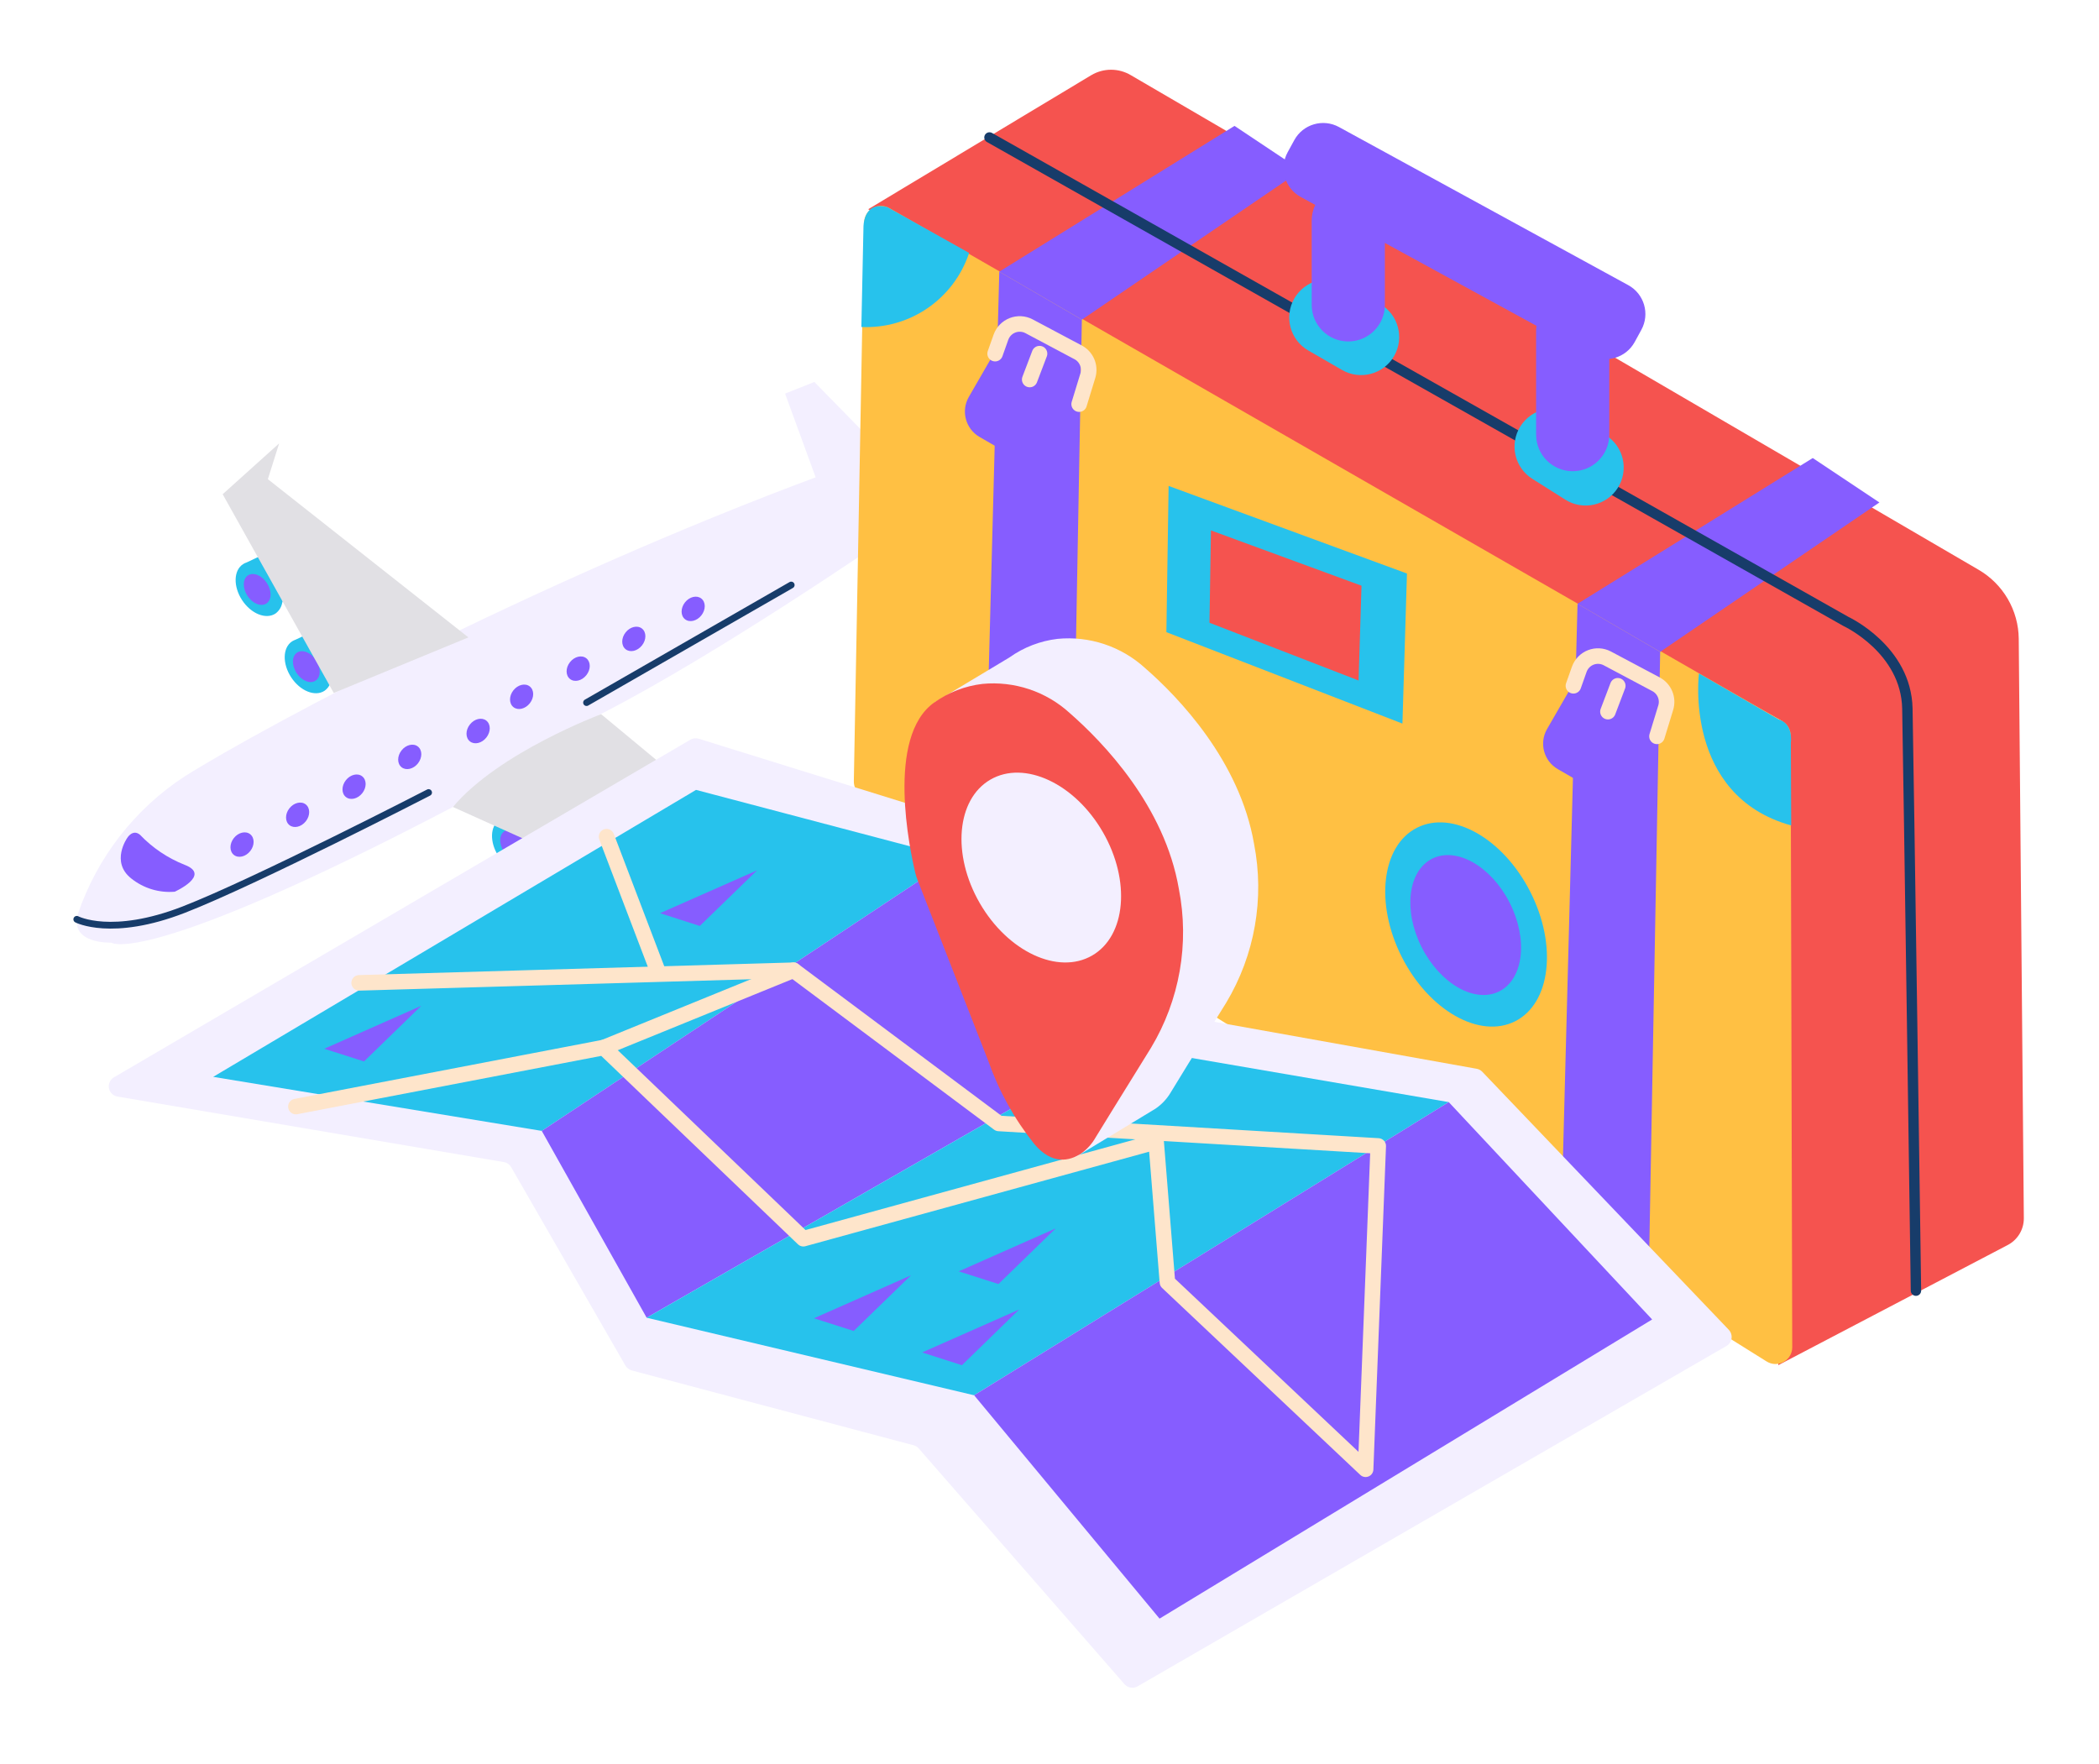 <svg width="301" height="253" viewBox="0 0 301 253" fill="none" xmlns="http://www.w3.org/2000/svg">
<g filter="url(#filter0_d_4804_19477)">
<path d="M76.301 111.433C75.011 109.553 72.931 108.723 71.601 109.593C70.271 110.463 70.191 112.793 71.471 114.753C72.751 116.713 74.891 117.573 76.241 116.693L80.381 113.593L76.301 111.433Z" fill="#27C2EC"/>
<path d="M74.973 115.235C75.745 114.73 75.78 113.417 75.051 112.304C74.322 111.19 73.105 110.697 72.333 111.202C71.562 111.707 71.527 113.019 72.256 114.133C72.985 115.247 74.202 115.74 74.973 115.235Z" fill="#865DFF"/>
<path d="M92.121 119.463C90.831 117.583 88.751 116.763 87.421 117.633C86.091 118.503 86.011 120.833 87.291 122.833C88.571 124.833 90.711 125.663 92.061 124.773L96.201 121.673L92.121 119.463Z" fill="#27C2EC"/>
<path d="M90.803 123.277C91.575 122.772 91.609 121.459 90.88 120.346C90.151 119.232 88.935 118.739 88.163 119.244C87.391 119.749 87.357 121.061 88.086 122.175C88.815 123.289 90.031 123.782 90.803 123.277Z" fill="#865DFF"/>
<path d="M64.951 107.723C20.621 130.913 15.951 127.173 15.951 127.173C15.951 127.173 9.951 127.433 11.161 123.083C13.917 114.978 19.307 108.029 26.471 103.343C38.211 95.953 80.111 73.633 121.911 58.643L126.121 69.833C126.121 69.833 102.601 86.013 86.201 94.373C69.801 102.733 64.951 107.723 64.951 107.723Z" fill="#F3EFFF"/>
<path d="M118.741 62.723L132.641 45.123C132.688 45.062 132.747 45.011 132.814 44.972C132.881 44.935 132.955 44.911 133.032 44.902C133.109 44.894 133.186 44.901 133.26 44.924C133.334 44.946 133.402 44.983 133.461 45.033L135.131 46.383C135.218 46.453 135.283 46.548 135.317 46.654C135.35 46.761 135.352 46.875 135.321 46.983L129.671 67.833L118.741 62.723Z" fill="#F3EFFF"/>
<path d="M117.311 61.393L112.581 48.443L116.781 46.773L128.691 58.943L144.541 66.473L142.961 69.453L124.311 62.623L117.311 61.393Z" fill="#F3EFFF"/>
<path d="M35.889 114.04C36.534 113.219 36.528 112.139 35.877 111.627C35.226 111.115 34.175 111.366 33.53 112.186C32.885 113.007 32.89 114.087 33.541 114.599C34.193 115.111 35.244 114.861 35.889 114.04Z" fill="#865DFF"/>
<path d="M43.858 109.769C44.503 108.948 44.497 107.868 43.846 107.356C43.195 106.844 42.144 107.095 41.499 107.915C40.854 108.736 40.859 109.816 41.511 110.328C42.162 110.84 43.213 110.59 43.858 109.769Z" fill="#865DFF"/>
<path d="M51.954 105.74C52.599 104.919 52.593 103.839 51.942 103.327C51.291 102.815 50.24 103.066 49.595 103.886C48.95 104.707 48.955 105.787 49.606 106.299C50.258 106.811 51.309 106.561 51.954 105.74Z" fill="#865DFF"/>
<path d="M59.937 101.467C60.582 100.646 60.576 99.566 59.925 99.054C59.274 98.542 58.223 98.793 57.578 99.614C56.933 100.434 56.938 101.515 57.59 102.026C58.241 102.538 59.292 102.288 59.937 101.467Z" fill="#865DFF"/>
<path d="M69.749 97.758C70.397 96.933 70.391 95.849 69.736 95.335C69.082 94.821 68.026 95.073 67.379 95.898C66.732 96.723 66.738 97.808 67.392 98.321C68.047 98.835 69.102 98.583 69.749 97.758Z" fill="#865DFF"/>
<path d="M75.979 92.849C76.624 92.028 76.619 90.948 75.968 90.436C75.316 89.924 74.265 90.175 73.62 90.995C72.975 91.816 72.981 92.896 73.632 93.408C74.284 93.92 75.334 93.67 75.979 92.849Z" fill="#865DFF"/>
<path d="M84.091 88.812C84.736 87.992 84.731 86.911 84.08 86.399C83.428 85.888 82.377 86.138 81.733 86.959C81.088 87.779 81.093 88.86 81.744 89.372C82.395 89.883 83.446 89.633 84.091 88.812Z" fill="#865DFF"/>
<path d="M92.068 84.547C92.713 83.726 92.708 82.646 92.057 82.134C91.405 81.623 90.354 81.873 89.709 82.694C89.064 83.514 89.07 84.595 89.721 85.106C90.372 85.618 91.423 85.368 92.068 84.547Z" fill="#865DFF"/>
<path d="M100.581 80.242C101.226 79.421 101.221 78.341 100.57 77.829C99.918 77.317 98.868 77.567 98.223 78.388C97.578 79.209 97.583 80.289 98.234 80.801C98.886 81.313 99.936 81.062 100.581 80.242Z" fill="#865DFF"/>
<path d="M20.071 111.703C21.868 113.585 24.051 115.056 26.471 116.013C30.361 117.483 25.061 119.873 25.061 119.873C22.814 120.064 20.58 119.384 18.821 117.973C15.821 115.603 18.231 112.183 18.231 112.183C18.231 112.183 19.011 110.833 20.071 111.703Z" fill="#865DFF"/>
<path d="M11.011 123.833C11.011 123.833 16.011 126.463 26.351 122.443C36.691 118.423 61.461 105.653 61.461 105.653" stroke="#173C6A" stroke-width="0.97" stroke-linecap="round" stroke-linejoin="round"/>
<path d="M84.111 92.753L113.461 75.893" stroke="#173C6A" stroke-width="0.97" stroke-linecap="round" stroke-linejoin="round"/>
<path d="M64.951 107.723L110.521 128.233L108.761 113.113L86.201 94.413C86.201 94.413 71.501 99.903 64.951 107.723Z" fill="#E1E0E4"/>
<path d="M40.571 78.383L40.501 78.153C40.591 76.976 40.274 75.804 39.601 74.833L39.481 74.663L38.481 71.183L35.351 72.663C35.173 72.716 35.004 72.797 34.851 72.903C33.491 73.783 33.431 76.093 34.711 78.053C35.991 80.013 38.131 80.873 39.491 79.993C39.767 79.795 39.998 79.541 40.171 79.249C40.343 78.956 40.452 78.63 40.491 78.293L40.571 78.383Z" fill="#27C2EC"/>
<path d="M38.2 78.544C38.971 78.039 39.006 76.726 38.277 75.613C37.548 74.499 36.331 74.006 35.56 74.511C34.788 75.016 34.754 76.329 35.483 77.442C36.212 78.556 37.428 79.049 38.2 78.544Z" fill="#865DFF"/>
<path d="M47.611 89.453L47.551 89.223C47.642 88.049 47.324 86.88 46.651 85.913L46.521 85.733L45.521 82.253L42.381 83.733C42.206 83.794 42.039 83.875 41.881 83.973C40.531 84.863 40.471 87.163 41.751 89.123C43.031 91.083 45.171 91.953 46.531 91.063C46.808 90.866 47.041 90.613 47.213 90.32C47.385 90.027 47.494 89.701 47.531 89.363L47.611 89.453Z" fill="#27C2EC"/>
<path d="M45.247 89.613C46.019 89.108 46.053 87.795 45.324 86.682C44.595 85.568 43.379 85.075 42.607 85.58C41.835 86.085 41.801 87.397 42.53 88.511C43.259 89.625 44.475 90.118 45.247 89.613Z" fill="#865DFF"/>
<path d="M47.861 91.373L31.931 62.873L40.031 55.583L38.411 60.713L67.171 83.403L47.861 91.373Z" fill="#E1E0E4"/>
<path d="M283.711 73.693L162.151 2.773C161.296 2.267 160.32 2 159.326 2C158.332 2 157.357 2.267 156.501 2.773L124.501 22.003L255.571 95.413L255.011 187.763L287.861 170.563C288.577 170.2 289.177 169.644 289.594 168.959C290.011 168.273 290.228 167.485 290.221 166.683L289.491 83.603C289.472 81.591 288.928 79.619 287.915 77.882C286.901 76.144 285.452 74.7 283.711 73.693Z" fill="#F5534F"/>
<path d="M127.521 21.833L255.571 95.413C255.939 95.619 256.245 95.92 256.457 96.284C256.67 96.647 256.782 97.061 256.781 97.483L257.011 185.233C257.006 185.66 256.887 186.077 256.666 186.442C256.446 186.808 256.132 187.108 255.757 187.312C255.382 187.515 254.96 187.615 254.534 187.602C254.107 187.588 253.692 187.46 253.331 187.233L123.571 106.103C123.217 105.883 122.926 105.575 122.728 105.208C122.53 104.842 122.431 104.43 122.441 104.013L123.921 23.913C123.924 23.493 124.036 23.08 124.248 22.717C124.459 22.354 124.762 22.052 125.125 21.842C125.489 21.632 125.902 21.52 126.322 21.519C126.742 21.517 127.156 21.625 127.521 21.833Z" fill="#FFC043"/>
<path d="M152.853 41.764L149.155 39.629C147.141 38.467 144.566 39.157 143.404 41.17L138.934 48.913C137.771 50.926 138.461 53.501 140.475 54.664L144.173 56.799C146.186 57.961 148.761 57.271 149.924 55.258L154.394 47.515C155.556 45.502 154.866 42.927 152.853 41.764Z" fill="#865DFF"/>
<path d="M143.301 30.953L141.001 117.933L153.551 125.003L155.141 37.843L143.301 30.953Z" fill="#865DFF"/>
<path d="M142.701 42.713L143.541 40.343C143.679 39.961 143.898 39.612 144.181 39.321C144.465 39.029 144.807 38.801 145.186 38.653C145.564 38.504 145.97 38.438 146.376 38.459C146.783 38.48 147.18 38.587 147.541 38.773L154.541 42.493C155.138 42.79 155.612 43.286 155.881 43.897C156.149 44.507 156.196 45.192 156.011 45.833L154.751 49.953" stroke="#FEE5CB" stroke-width="2.23" stroke-linecap="round" stroke-linejoin="round"/>
<path d="M149.071 42.713L147.661 46.423" stroke="#FEE5CB" stroke-width="2.23" stroke-linecap="round" stroke-linejoin="round"/>
<path d="M143.301 30.953L177.031 10.053L186.581 16.423L155.141 37.843L143.301 30.953Z" fill="#865DFF"/>
<path d="M235.768 89.393L232.071 87.258C230.057 86.096 227.482 86.786 226.32 88.799L221.85 96.542C220.687 98.555 221.377 101.13 223.391 102.293L227.088 104.428C229.102 105.59 231.677 104.9 232.839 102.887L237.309 95.144C238.472 93.131 237.782 90.556 235.768 89.393Z" fill="#865DFF"/>
<path d="M226.221 78.583L223.931 165.563L236.481 172.633L238.071 85.473L226.221 78.583Z" fill="#865DFF"/>
<path d="M225.631 90.343L226.471 87.973C226.608 87.59 226.826 87.24 227.109 86.948C227.392 86.655 227.735 86.427 228.114 86.278C228.493 86.129 228.9 86.064 229.306 86.085C229.713 86.107 230.11 86.215 230.471 86.403L237.471 90.123C238.056 90.433 238.516 90.936 238.771 91.547C239.026 92.158 239.062 92.839 238.871 93.473L237.611 97.593" stroke="#FEE5CB" stroke-width="2.23" stroke-linecap="round" stroke-linejoin="round"/>
<path d="M231.991 90.343L230.581 94.053" stroke="#FEE5CB" stroke-width="2.23" stroke-linecap="round" stroke-linejoin="round"/>
<path d="M226.221 78.583L259.951 57.683L269.511 64.053L238.071 85.473L226.221 78.583Z" fill="#865DFF"/>
<path d="M141.891 11.713L264.741 81.133C264.741 81.133 273.351 85.133 273.521 93.613C273.691 102.093 274.751 177.083 274.751 177.083" stroke="#173C6A" stroke-width="1.49" stroke-linecap="round" stroke-linejoin="round"/>
<path d="M16.871 149.253L72.301 158.653C72.51 158.693 72.708 158.779 72.88 158.903C73.053 159.027 73.197 159.188 73.301 159.373L89.691 187.833C89.892 188.173 90.219 188.421 90.601 188.523L131.011 199.253C131.301 199.322 131.561 199.484 131.751 199.713L161.261 233.523C161.489 233.78 161.798 233.95 162.136 234.007C162.475 234.063 162.822 234.002 163.121 233.833L247.581 185.013C247.775 184.899 247.941 184.742 248.066 184.555C248.191 184.368 248.272 184.155 248.304 183.932C248.336 183.709 248.317 183.482 248.249 183.268C248.181 183.053 248.065 182.857 247.911 182.693L212.561 145.693C212.344 145.466 212.06 145.316 211.751 145.263L166.401 137.143C166.07 137.081 165.768 136.912 165.541 136.663L143.631 111.663C143.452 111.453 143.216 111.3 142.951 111.223L100.191 97.933C99.994 97.873 99.786 97.855 99.582 97.879C99.377 97.903 99.179 97.969 99.001 98.073L16.371 146.473C16.098 146.623 15.878 146.855 15.744 147.137C15.609 147.419 15.567 147.735 15.622 148.043C15.677 148.35 15.828 148.632 16.052 148.849C16.276 149.066 16.562 149.207 16.871 149.253Z" fill="#F3EFFF"/>
<path d="M30.571 146.423L99.811 105.273L136.761 115.013L77.691 154.173L30.571 146.423Z" fill="#27C2EC"/>
<path d="M77.691 154.173L92.731 180.963L160.721 141.973L136.761 115.013L77.691 154.173Z" fill="#865DFF"/>
<path d="M92.731 180.963L139.691 192.083L207.751 150.043L160.721 141.973L92.731 180.963Z" fill="#27C2EC"/>
<path d="M236.921 181.213L207.751 150.043L139.691 192.083L166.281 224.113L236.921 181.213Z" fill="#865DFF"/>
<path d="M86.981 111.983L94.431 131.533" stroke="#FEE5CB" stroke-width="2.23" stroke-linecap="round" stroke-linejoin="round"/>
<path d="M51.501 132.943L113.791 131.133L143.221 153.103L197.641 156.333L195.831 202.693L167.411 175.883L165.791 155.723L115.201 169.633L86.571 142.213L42.431 150.683" stroke="#FEE5CB" stroke-width="2.23" stroke-linecap="round" stroke-linejoin="round"/>
<path d="M86.571 142.223L113.791 131.133" stroke="#FEE5CB" stroke-width="2.23" stroke-linecap="round" stroke-linejoin="round"/>
<path d="M116.721 181.043L122.421 182.863L130.641 174.883L116.721 181.043Z" fill="#865DFF"/>
<path d="M151.391 168.153L137.481 174.313L143.181 176.133" fill="#865DFF"/>
<path d="M146.151 179.783L132.231 185.943L137.941 187.773" fill="#865DFF"/>
<path d="M60.411 136.233L46.501 142.393L52.201 144.213" fill="#865DFF"/>
<path d="M108.571 116.803L94.651 122.953L100.351 124.783" fill="#865DFF"/>
<path d="M134.011 92.733L140.551 96.073C140.362 101.003 140.853 105.937 142.011 110.733C142.098 111.073 142.209 111.407 142.341 111.733L152.501 137.733C153.509 140.596 154.824 143.342 156.421 145.923L154.121 158.003L165.341 151.203C165.471 151.123 165.611 151.053 165.731 150.963C166.613 150.358 167.351 149.566 167.891 148.643C168.731 147.263 170.891 143.713 175.831 135.803C179.94 128.96 181.365 120.836 179.831 113.003C177.781 101.133 169.041 92.003 164.171 87.773C162.491 86.246 160.51 85.087 158.356 84.371C156.202 83.654 153.921 83.396 151.661 83.613C149.174 83.906 146.801 84.821 144.761 86.273L134.011 92.733Z" fill="#F3EFFF"/>
<path d="M141.741 144.193L131.581 118.193C131.452 117.867 131.345 117.533 131.261 117.193C130.491 113.983 126.991 97.653 133.981 92.733C136.021 91.281 138.394 90.366 140.881 90.073C143.142 89.856 145.423 90.115 147.578 90.833C149.732 91.551 151.713 92.713 153.391 94.243C158.261 98.503 167.011 107.603 169.051 119.473C170.591 127.303 169.166 135.426 165.051 142.263C160.131 150.183 157.961 153.733 157.111 155.113C156.591 156.032 155.874 156.824 155.011 157.433C153.431 158.433 150.931 159.163 148.311 156.043C145.475 152.488 143.254 148.482 141.741 144.193Z" fill="#F5534F"/>
<path d="M156.607 129.028C161.481 126.214 162.17 118.283 158.147 111.315C154.123 104.346 146.911 100.978 142.037 103.792C137.163 106.606 136.474 114.536 140.497 121.505C144.52 128.473 151.733 131.842 156.607 129.028Z" fill="#F3EFFF"/>
<path d="M243.631 88.573C243.631 88.573 241.401 106.083 256.861 110.373L256.811 98.503C256.811 98.503 257.221 95.803 255.061 95.173L243.631 88.573Z" fill="#27C2EC"/>
<path d="M197.917 35.601L193.067 32.801C190.455 31.294 187.116 32.188 185.608 34.8C184.101 37.411 184.995 40.751 187.607 42.258L192.457 45.058C195.068 46.566 198.407 45.671 199.915 43.06C201.423 40.448 200.528 37.109 197.917 35.601Z" fill="#27C2EC"/>
<path d="M230.297 54.42L225.563 51.429C223.013 49.819 219.641 50.58 218.031 53.129C216.42 55.679 217.182 59.051 219.731 60.661L224.466 63.652C227.015 65.263 230.387 64.501 231.998 61.952C233.608 59.403 232.847 56.03 230.297 54.42Z" fill="#27C2EC"/>
<path d="M233.495 32.891L192.008 10.215C189.721 8.965 186.853 9.805 185.603 12.093L184.648 13.839C183.398 16.127 184.239 18.994 186.526 20.245L228.013 42.921C230.301 44.171 233.169 43.33 234.419 41.043L235.373 39.296C236.624 37.009 235.783 34.141 233.495 32.891Z" fill="#865DFF"/>
<path d="M193.351 18.403H193.341C190.447 18.403 188.101 20.749 188.101 23.643V35.723C188.101 38.617 190.447 40.963 193.341 40.963H193.351C196.245 40.963 198.591 38.617 198.591 35.723V23.643C198.591 20.749 196.245 18.403 193.351 18.403Z" fill="#865DFF"/>
<path d="M225.531 34.233H225.521C222.627 34.233 220.281 36.579 220.281 39.473V54.333C220.281 57.227 222.627 59.573 225.521 59.573H225.531C228.425 59.573 230.771 57.227 230.771 54.333V39.473C230.771 36.579 228.425 34.233 225.531 34.233Z" fill="#865DFF"/>
<path d="M138.941 28.253V28.363C137.862 31.554 135.774 34.307 132.992 36.206C130.21 38.106 126.886 39.049 123.521 38.893L123.821 24.623C123.821 24.623 123.721 20.753 127.251 21.703" fill="#27C2EC"/>
<path d="M167.581 61.683L201.761 74.243L201.111 95.763L167.261 82.653L167.581 61.683Z" fill="#27C2EC"/>
<path d="M217.285 138.447C222.372 135.864 223.341 127.559 219.451 119.897C215.56 112.234 208.282 108.117 203.195 110.7C198.108 113.283 197.139 121.588 201.029 129.25C204.92 136.913 212.198 141.03 217.285 138.447Z" fill="#27C2EC"/>
<path d="M173.651 68.063L195.241 75.993L194.821 89.583L173.441 81.303L173.651 68.063Z" fill="#F5534F"/>
<path d="M215.009 134.157C218.491 132.389 219.152 126.701 216.487 121.451C213.821 116.202 208.838 113.379 205.356 115.147C201.875 116.915 201.213 122.604 203.879 127.853C206.544 133.102 211.528 135.925 215.009 134.157Z" fill="#865DFF"/>
</g>
<defs>
<filter id="filter0_d_4804_19477" x="0.526" y="0" width="299.695" height="252.027" filterUnits="userSpaceOnUse" color-interpolation-filters="sRGB">
<feFlood flood-opacity="0" result="BackgroundImageFix"/>
<feColorMatrix in="SourceAlpha" type="matrix" values="0 0 0 0 0 0 0 0 0 0 0 0 0 0 0 0 0 0 127 0" result="hardAlpha"/>
<feOffset dy="8"/>
<feGaussianBlur stdDeviation="5"/>
<feComposite in2="hardAlpha" operator="out"/>
<feColorMatrix type="matrix" values="0 0 0 0 0 0 0 0 0 0 0 0 0 0 0 0 0 0 0.25 0"/>
<feBlend mode="normal" in2="BackgroundImageFix" result="effect1_dropShadow_4804_19477"/>
<feBlend mode="normal" in="SourceGraphic" in2="effect1_dropShadow_4804_19477" result="shape"/>
</filter>
</defs>
</svg>

